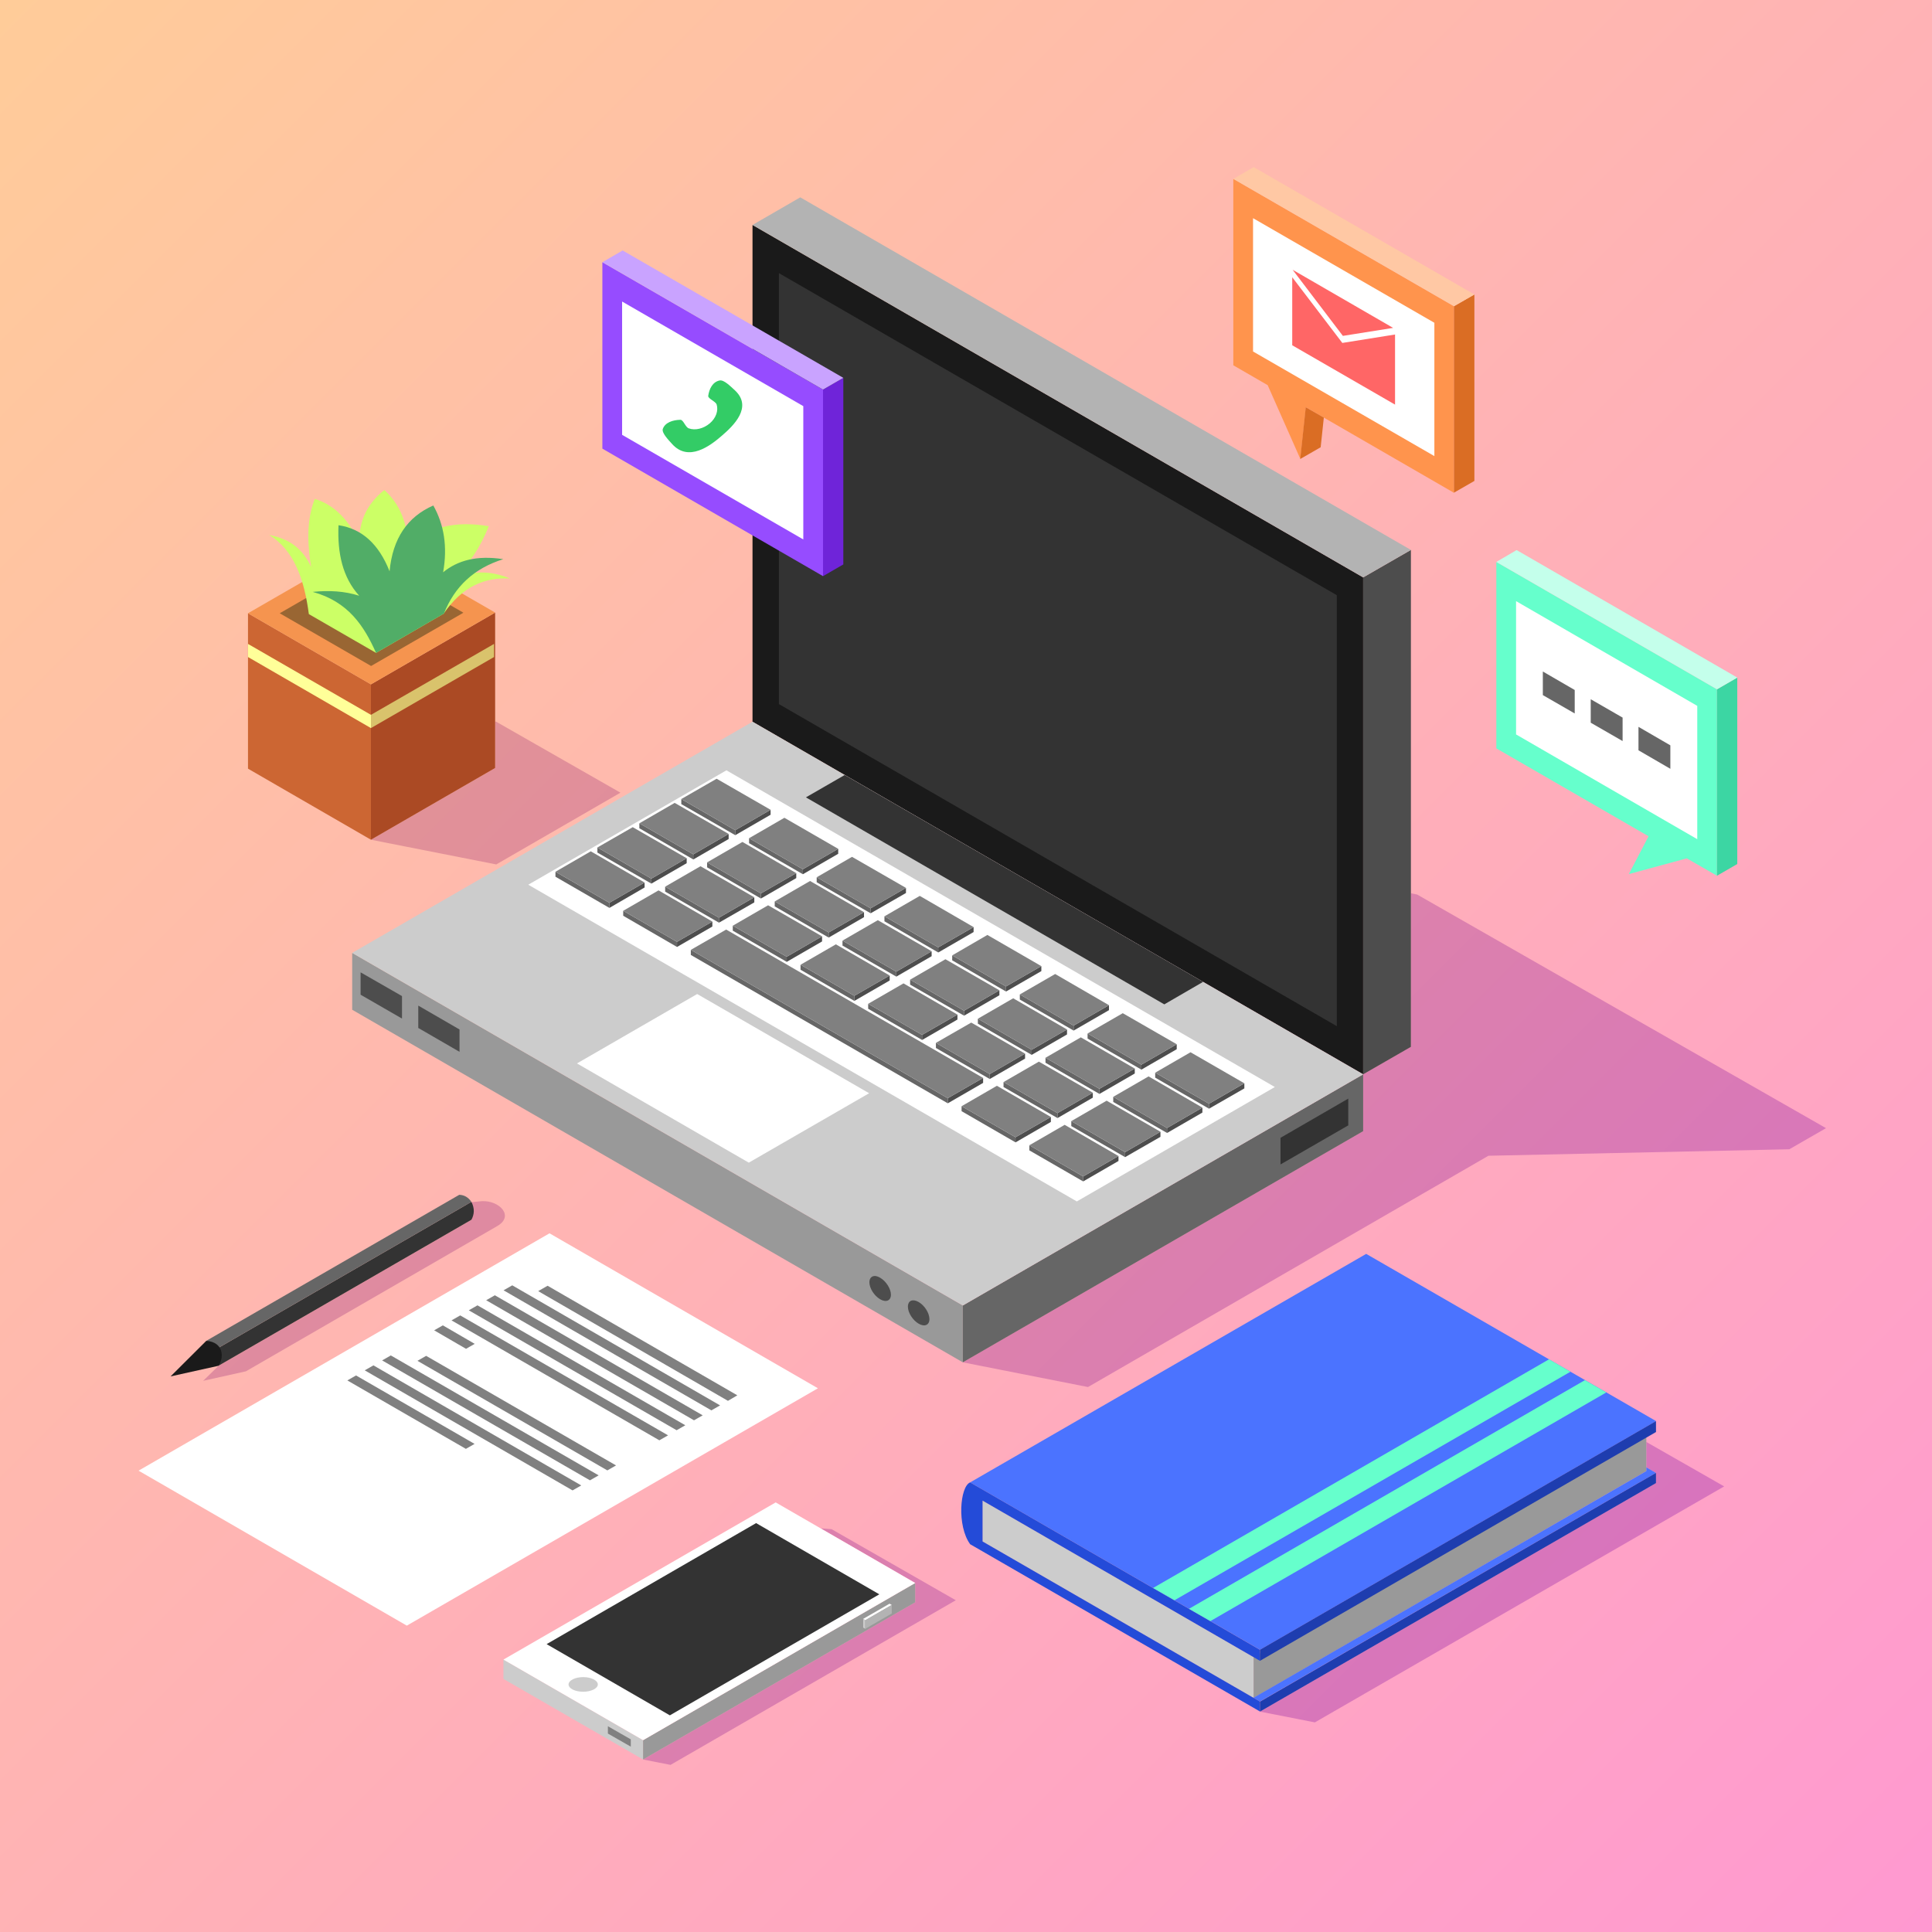 <?xml version="1.0" encoding="utf-8"?>
<!-- Generator: Adobe Illustrator 21.0.0, SVG Export Plug-In . SVG Version: 6.00 Build 0)  -->
<svg version="1.1" id="Layer_1" xmlns="http://www.w3.org/2000/svg" xmlns:xlink="http://www.w3.org/1999/xlink" x="0px" y="0px"
	 width="1400px" height="1400px" viewBox="0 0 1400 1400" enable-background="new 0 0 1400 1400" xml:space="preserve">
<linearGradient id="SVGID_1_" gradientUnits="userSpaceOnUse" x1="0" y1="0" x2="1400" y2="1400">
	<stop  offset="0" style="stop-color:#FFCC99"/>
	<stop  offset="1" style="stop-color:#FF99D1"/>
</linearGradient>
<rect fill-rule="evenodd" clip-rule="evenodd" fill="url(#SVGID_1_)" width="1400" height="1400"/>
<g>
	<linearGradient id="SVGID_2_" gradientUnits="userSpaceOnUse" x1="156.021" y1="47.941" x2="1403.881" y2="1295.802">
		<stop  offset="0" style="stop-color:#E69F86"/>
		<stop  offset="1" style="stop-color:#D56CC7"/>
	</linearGradient>
	<polygon fill-rule="evenodd" clip-rule="evenodd" fill="url(#SVGID_2_)" points="1078.6,837.5 788.4,1005.1 697.7,987.2 
		987.8,819.7 987.8,778.5 1022.4,758.6 1022.4,647.3 1026.9,648.2 1323.2,817.5 1296.6,832.8 	"/>
	<g>
		<g>
			<polygon fill-rule="evenodd" clip-rule="evenodd" fill="#1A1A1A" points="545.3,163 987.8,418.4 987.8,778.5 545.3,523 			"/>
			<polygon fill-rule="evenodd" clip-rule="evenodd" fill="#4D4D4D" points="1022.4,398.5 987.8,418.4 987.8,778.5 1022.4,758.6 			
				"/>
			<polygon fill-rule="evenodd" clip-rule="evenodd" fill="#B3B3B3" points="1022.4,398.5 987.8,418.4 545.3,163 579.9,143 			"/>
			<polygon fill-rule="evenodd" clip-rule="evenodd" fill="#333333" points="564.4,197.9 968.7,431.3 968.7,743.6 564.4,510.2 			
				"/>
		</g>
		<g>
			<g>
				<polygon fill-rule="evenodd" clip-rule="evenodd" fill="#999999" points="255.2,690.5 697.7,946 697.7,987.2 255.2,731.7 				
					"/>
				<polygon fill-rule="evenodd" clip-rule="evenodd" fill="#666666" points="987.8,778.5 697.7,946 697.7,987.2 987.8,819.7 				
					"/>
				<polygon fill-rule="evenodd" clip-rule="evenodd" fill="#CCCCCC" points="987.8,778.5 697.7,946 255.2,690.5 545.3,523 				"/>
				<polygon fill-rule="evenodd" clip-rule="evenodd" fill="#4D4D4D" points="261.3,704.6 291.3,721.8 291.3,738.1 261.3,720.8 				
					"/>
				<polygon fill-rule="evenodd" clip-rule="evenodd" fill="#4D4D4D" points="303.1,728.7 333,746 333,762.2 303.1,744.9 				"/>
				<path fill-rule="evenodd" clip-rule="evenodd" fill="#4D4D4D" d="M665.7,943.5c4.3,2.5,7.8,8,7.8,12.4c0,4.3-3.5,5.8-7.8,3.3
					c-4.3-2.5-7.8-8-7.8-12.3C657.9,942.4,661.4,941,665.7,943.5L665.7,943.5z"/>
				<path fill-rule="evenodd" clip-rule="evenodd" fill="#4D4D4D" d="M637.8,925.9c4.3,2.5,7.8,8,7.8,12.3c0,4.3-3.5,5.8-7.8,3.3
					c-4.3-2.5-7.8-8-7.8-12.3S633.5,923.3,637.8,925.9L637.8,925.9z"/>
				<polygon fill-rule="evenodd" clip-rule="evenodd" fill="#333333" points="977,796.1 927.9,824.5 927.9,843.8 977,815.5 				"/>
			</g>
			<g>
				<polygon fill-rule="evenodd" clip-rule="evenodd" fill="#FFFFFF" points="923.8,787.7 780.3,870.6 382.8,641.1 526.4,558.2 				
					"/>
				<polygon fill-rule="evenodd" clip-rule="evenodd" fill="#333333" points="871.8,711.5 843.7,727.8 584,577.8 612.1,561.6 				
					"/>
				<polygon fill-rule="evenodd" clip-rule="evenodd" fill="#FFFFFF" points="629.8,792.2 542.6,842.5 418.1,770.6 505.2,720.3 				
					"/>
				<g>
					<g>
						<g>
							<polygon fill-rule="evenodd" clip-rule="evenodd" fill="#666666" points="493.7,579 532.8,601.6 532.8,605.2 493.7,582.7 
															"/>
							<polygon fill-rule="evenodd" clip-rule="evenodd" fill="#4D4D4D" points="558.4,586.8 532.8,601.6 532.8,605.2 558.4,590.4 
															"/>
							<polygon fill-rule="evenodd" clip-rule="evenodd" fill="#808080" points="558.4,586.8 532.8,601.6 493.7,579 519.3,564.3 
															"/>
						</g>
						<g>
							<polygon fill-rule="evenodd" clip-rule="evenodd" fill="#666666" points="542.8,607.4 581.8,629.9 581.8,633.5 542.8,611 
															"/>
							<polygon fill-rule="evenodd" clip-rule="evenodd" fill="#4D4D4D" points="607.4,615.1 581.8,629.9 581.8,633.5 607.4,618.7 
															"/>
							<polygon fill-rule="evenodd" clip-rule="evenodd" fill="#808080" points="607.4,615.1 581.8,629.9 542.8,607.4 568.4,592.6 
															"/>
						</g>
						<g>
							<polygon fill-rule="evenodd" clip-rule="evenodd" fill="#666666" points="591.8,635.7 630.9,658.2 630.9,661.8 591.8,639.3 
															"/>
							<polygon fill-rule="evenodd" clip-rule="evenodd" fill="#4D4D4D" points="656.5,643.4 630.9,658.2 630.9,661.8 656.5,647.1 
															"/>
							<polygon fill-rule="evenodd" clip-rule="evenodd" fill="#808080" points="656.5,643.4 630.9,658.2 591.8,635.7 617.4,620.9 
															"/>
						</g>
						<g>
							<polygon fill-rule="evenodd" clip-rule="evenodd" fill="#666666" points="640.9,664 679.9,686.5 679.9,690.2 640.9,667.6 
															"/>
							<polygon fill-rule="evenodd" clip-rule="evenodd" fill="#4D4D4D" points="705.5,671.8 679.9,686.5 679.9,690.2 705.5,675.4 
															"/>
							<polygon fill-rule="evenodd" clip-rule="evenodd" fill="#808080" points="705.5,671.8 679.9,686.5 640.9,664 666.5,649.2 
															"/>
						</g>
						<g>
							<polygon fill-rule="evenodd" clip-rule="evenodd" fill="#666666" points="690,692.3 729,714.8 729,718.5 690,695.9 							
								"/>
							<polygon fill-rule="evenodd" clip-rule="evenodd" fill="#4D4D4D" points="754.6,700.1 729,714.8 729,718.5 754.6,703.7 
															"/>
							<polygon fill-rule="evenodd" clip-rule="evenodd" fill="#808080" points="754.6,700.1 729,714.8 690,692.3 715.5,677.5 
															"/>
						</g>
						<g>
							<polygon fill-rule="evenodd" clip-rule="evenodd" fill="#666666" points="739,720.6 778,743.2 778,746.8 739,724.3 							
								"/>
							<polygon fill-rule="evenodd" clip-rule="evenodd" fill="#4D4D4D" points="803.6,728.4 778,743.2 778,746.8 803.6,732 							
								"/>
							<polygon fill-rule="evenodd" clip-rule="evenodd" fill="#808080" points="803.6,728.4 778,743.2 739,720.6 764.6,705.8 
															"/>
						</g>
						<g>
							<polygon fill-rule="evenodd" clip-rule="evenodd" fill="#666666" points="788.1,748.9 827.1,771.5 827.1,775.1 788.1,752.6 
															"/>
							<polygon fill-rule="evenodd" clip-rule="evenodd" fill="#4D4D4D" points="852.7,756.7 827.1,771.5 827.1,775.1 852.7,760.3 
															"/>
							<polygon fill-rule="evenodd" clip-rule="evenodd" fill="#808080" points="852.7,756.7 827.1,771.5 788.1,748.9 813.6,734.2 
															"/>
						</g>
						<g>
							<polygon fill-rule="evenodd" clip-rule="evenodd" fill="#666666" points="837.1,777.3 876.1,799.8 876.1,803.4 837.1,780.9 
															"/>
							<polygon fill-rule="evenodd" clip-rule="evenodd" fill="#4D4D4D" points="901.7,785 876.1,799.8 876.1,803.4 901.7,788.7 
															"/>
							<polygon fill-rule="evenodd" clip-rule="evenodd" fill="#808080" points="901.7,785 876.1,799.8 837.1,777.3 862.7,762.5 
															"/>
						</g>
					</g>
					<g>
						<g>
							<polygon fill-rule="evenodd" clip-rule="evenodd" fill="#666666" points="463.3,596.6 502.4,619.1 502.4,622.8 463.3,600.2 
															"/>
							<polygon fill-rule="evenodd" clip-rule="evenodd" fill="#4D4D4D" points="528,604.3 502.4,619.1 502.4,622.8 528,608 							
								"/>
							<polygon fill-rule="evenodd" clip-rule="evenodd" fill="#808080" points="528,604.3 502.4,619.1 463.3,596.6 488.9,581.8 
															"/>
						</g>
						<g>
							<polygon fill-rule="evenodd" clip-rule="evenodd" fill="#666666" points="512.4,624.9 551.4,647.4 551.4,651.1 512.4,628.5 
															"/>
							<polygon fill-rule="evenodd" clip-rule="evenodd" fill="#4D4D4D" points="577,632.7 551.4,647.4 551.4,651.1 577,636.3 
															"/>
							<polygon fill-rule="evenodd" clip-rule="evenodd" fill="#808080" points="577,632.7 551.4,647.4 512.4,624.9 538,610.1 
															"/>
						</g>
						<g>
							<polygon fill-rule="evenodd" clip-rule="evenodd" fill="#666666" points="561.4,653.2 600.5,675.7 600.5,679.4 561.4,656.8 
															"/>
							<polygon fill-rule="evenodd" clip-rule="evenodd" fill="#4D4D4D" points="626.1,661 600.5,675.7 600.5,679.4 626.1,664.6 
															"/>
							<polygon fill-rule="evenodd" clip-rule="evenodd" fill="#808080" points="626.1,661 600.5,675.7 561.4,653.2 587,638.4 
															"/>
						</g>
						<g>
							<polygon fill-rule="evenodd" clip-rule="evenodd" fill="#666666" points="610.5,681.6 649.5,704.1 649.5,707.7 610.5,685.2 
															"/>
							<polygon fill-rule="evenodd" clip-rule="evenodd" fill="#4D4D4D" points="675.1,689.3 649.5,704.1 649.5,707.7 675.1,692.9 
															"/>
							<polygon fill-rule="evenodd" clip-rule="evenodd" fill="#808080" points="675.1,689.3 649.5,704.1 610.5,681.6 636.1,666.8 
															"/>
						</g>
						<g>
							<polygon fill-rule="evenodd" clip-rule="evenodd" fill="#666666" points="659.5,709.9 698.6,732.4 698.6,736 659.5,713.5 
															"/>
							<polygon fill-rule="evenodd" clip-rule="evenodd" fill="#4D4D4D" points="724.2,717.6 698.6,732.4 698.6,736 724.2,721.2 
															"/>
							<polygon fill-rule="evenodd" clip-rule="evenodd" fill="#808080" points="724.2,717.6 698.6,732.4 659.5,709.9 685.1,695.1 
															"/>
						</g>
						<g>
							<polygon fill-rule="evenodd" clip-rule="evenodd" fill="#666666" points="708.6,738.2 747.6,760.7 747.6,764.4 708.6,741.8 
															"/>
							<polygon fill-rule="evenodd" clip-rule="evenodd" fill="#4D4D4D" points="773.2,746 747.6,760.7 747.6,764.4 773.2,749.6 
															"/>
							<polygon fill-rule="evenodd" clip-rule="evenodd" fill="#808080" points="773.2,746 747.6,760.7 708.6,738.2 734.2,723.4 
															"/>
						</g>
						<g>
							<polygon fill-rule="evenodd" clip-rule="evenodd" fill="#666666" points="757.6,766.5 796.7,789 796.7,792.7 757.6,770.1 
															"/>
							<polygon fill-rule="evenodd" clip-rule="evenodd" fill="#4D4D4D" points="822.3,774.3 796.7,789 796.7,792.7 822.3,777.9 
															"/>
							<polygon fill-rule="evenodd" clip-rule="evenodd" fill="#808080" points="822.3,774.3 796.7,789 757.6,766.5 783.2,751.7 
															"/>
						</g>
						<g>
							<polygon fill-rule="evenodd" clip-rule="evenodd" fill="#666666" points="806.7,794.8 845.7,817.4 845.7,821 806.7,798.5 
															"/>
							<polygon fill-rule="evenodd" clip-rule="evenodd" fill="#4D4D4D" points="871.3,802.6 845.7,817.4 845.7,821 871.3,806.2 
															"/>
							<polygon fill-rule="evenodd" clip-rule="evenodd" fill="#808080" points="871.3,802.6 845.7,817.4 806.7,794.8 832.3,780 
															"/>
						</g>
					</g>
					<g>
						<g>
							<polygon fill-rule="evenodd" clip-rule="evenodd" fill="#666666" points="432.9,614.1 472,636.7 472,640.3 432.9,617.8 
															"/>
							<polygon fill-rule="evenodd" clip-rule="evenodd" fill="#4D4D4D" points="497.6,621.9 472,636.7 472,640.3 497.6,625.5 
															"/>
							<polygon fill-rule="evenodd" clip-rule="evenodd" fill="#808080" points="497.6,621.9 472,636.7 432.9,614.1 458.5,599.4 
															"/>
						</g>
						<g>
							<polygon fill-rule="evenodd" clip-rule="evenodd" fill="#666666" points="482,642.5 521,665 521,668.6 482,646.1 							"/>
							<polygon fill-rule="evenodd" clip-rule="evenodd" fill="#4D4D4D" points="546.6,650.2 521,665 521,668.6 546.6,653.9 							
								"/>
							<polygon fill-rule="evenodd" clip-rule="evenodd" fill="#808080" points="546.6,650.2 521,665 482,642.5 507.6,627.7 							
								"/>
						</g>
						<g>
							<polygon fill-rule="evenodd" clip-rule="evenodd" fill="#666666" points="531,670.8 570.1,693.3 570.1,697 531,674.4 							
								"/>
							<polygon fill-rule="evenodd" clip-rule="evenodd" fill="#4D4D4D" points="595.7,678.5 570.1,693.3 570.1,697 595.7,682.2 
															"/>
							<polygon fill-rule="evenodd" clip-rule="evenodd" fill="#808080" points="595.7,678.5 570.1,693.3 531,670.8 556.6,656 
															"/>
						</g>
						<g>
							<polygon fill-rule="evenodd" clip-rule="evenodd" fill="#666666" points="580.1,699.1 619.1,721.6 619.1,725.3 580.1,702.7 
															"/>
							<polygon fill-rule="evenodd" clip-rule="evenodd" fill="#4D4D4D" points="644.7,706.9 619.1,721.6 619.1,725.3 644.7,710.5 
															"/>
							<polygon fill-rule="evenodd" clip-rule="evenodd" fill="#808080" points="644.7,706.9 619.1,721.6 580.1,699.1 605.7,684.3 
															"/>
						</g>
						<g>
							<polygon fill-rule="evenodd" clip-rule="evenodd" fill="#666666" points="629.1,727.4 668.2,749.9 668.2,753.6 629.1,731 
															"/>
							<polygon fill-rule="evenodd" clip-rule="evenodd" fill="#4D4D4D" points="693.8,735.2 668.2,749.9 668.2,753.6 693.8,738.8 
															"/>
							<polygon fill-rule="evenodd" clip-rule="evenodd" fill="#808080" points="693.8,735.2 668.2,749.9 629.1,727.4 654.7,712.6 
															"/>
						</g>
						<g>
							<polygon fill-rule="evenodd" clip-rule="evenodd" fill="#666666" points="678.2,755.7 717.2,778.3 717.2,781.9 678.2,759.4 
															"/>
							<polygon fill-rule="evenodd" clip-rule="evenodd" fill="#4D4D4D" points="742.8,763.5 717.2,778.3 717.2,781.9 742.8,767.1 
															"/>
							<polygon fill-rule="evenodd" clip-rule="evenodd" fill="#808080" points="742.8,763.5 717.2,778.3 678.2,755.7 703.8,741 
															"/>
						</g>
						<g>
							<polygon fill-rule="evenodd" clip-rule="evenodd" fill="#666666" points="727.2,784.1 766.3,806.6 766.3,810.2 727.2,787.7 
															"/>
							<polygon fill-rule="evenodd" clip-rule="evenodd" fill="#4D4D4D" points="791.9,791.8 766.3,806.6 766.3,810.2 791.9,795.4 
															"/>
							<polygon fill-rule="evenodd" clip-rule="evenodd" fill="#808080" points="791.9,791.8 766.3,806.6 727.2,784.1 752.8,769.3 
															"/>
						</g>
						<g>
							<polygon fill-rule="evenodd" clip-rule="evenodd" fill="#666666" points="776.3,812.4 815.3,834.9 815.3,838.5 776.3,816 
															"/>
							<polygon fill-rule="evenodd" clip-rule="evenodd" fill="#4D4D4D" points="840.9,820.1 815.3,834.9 815.3,838.5 840.9,823.8 
															"/>
							<polygon fill-rule="evenodd" clip-rule="evenodd" fill="#808080" points="840.9,820.1 815.3,834.9 776.3,812.4 801.9,797.6 
															"/>
						</g>
					</g>
					<g>
						<g>
							<polygon fill-rule="evenodd" clip-rule="evenodd" fill="#666666" points="402.5,631.7 441.6,654.2 441.6,657.9 402.5,635.3 
															"/>
							<polygon fill-rule="evenodd" clip-rule="evenodd" fill="#4D4D4D" points="467.1,639.5 441.6,654.2 441.6,657.9 467.1,643.1 
															"/>
							<polygon fill-rule="evenodd" clip-rule="evenodd" fill="#808080" points="467.1,639.5 441.6,654.2 402.5,631.7 428.1,616.9 
															"/>
						</g>
						<g>
							<polygon fill-rule="evenodd" clip-rule="evenodd" fill="#666666" points="451.6,660 490.6,682.5 490.6,686.2 451.6,663.6 
															"/>
							<polygon fill-rule="evenodd" clip-rule="evenodd" fill="#4D4D4D" points="516.2,667.8 490.6,682.5 490.6,686.2 516.2,671.4 
															"/>
							<polygon fill-rule="evenodd" clip-rule="evenodd" fill="#808080" points="516.2,667.8 490.6,682.5 451.6,660 477.2,645.2 
															"/>
						</g>
						<g>
							<polygon fill-rule="evenodd" clip-rule="evenodd" fill="#666666" points="500.6,688.3 686.8,795.8 686.8,799.5 500.6,692 
															"/>
							<polygon fill-rule="evenodd" clip-rule="evenodd" fill="#4D4D4D" points="712.4,781.1 686.8,795.8 686.8,799.5 712.4,784.7 
															"/>
							<polygon fill-rule="evenodd" clip-rule="evenodd" fill="#808080" points="712.4,781.1 686.8,795.8 500.6,688.3 526.2,673.6 
															"/>
						</g>
						<g>
							<polygon fill-rule="evenodd" clip-rule="evenodd" fill="#666666" points="696.8,801.6 735.9,824.1 735.9,827.8 696.8,805.2 
															"/>
							<polygon fill-rule="evenodd" clip-rule="evenodd" fill="#4D4D4D" points="761.5,809.4 735.9,824.1 735.9,827.8 761.5,813 
															"/>
							<polygon fill-rule="evenodd" clip-rule="evenodd" fill="#808080" points="761.5,809.4 735.9,824.1 696.8,801.6 722.4,786.8 
															"/>
						</g>
						<g>
							<polygon fill-rule="evenodd" clip-rule="evenodd" fill="#666666" points="745.9,829.9 784.9,852.5 784.9,856.1 745.9,833.6 
															"/>
							<polygon fill-rule="evenodd" clip-rule="evenodd" fill="#4D4D4D" points="810.5,837.7 784.9,852.5 784.9,856.1 810.5,841.3 
															"/>
							<polygon fill-rule="evenodd" clip-rule="evenodd" fill="#808080" points="810.5,837.7 784.9,852.5 745.9,829.9 771.5,815.1 
															"/>
						</g>
					</g>
				</g>
			</g>
		</g>
	</g>
</g>
<g>
	<linearGradient id="SVGID_3_" gradientUnits="userSpaceOnUse" x1="-217.009" y1="420.971" x2="1030.852" y2="1668.832">
		<stop  offset="0" style="stop-color:#E69F86"/>
		<stop  offset="1" style="stop-color:#D56CC7"/>
	</linearGradient>
	<polygon fill-rule="evenodd" clip-rule="evenodd" fill="url(#SVGID_3_)" points="692.6,1159.6 485.9,1278.9 466,1275 663.2,1161.1 
		663.2,1147.1 594.7,1107.5 602.6,1108.1 	"/>
	<g>
		<g>
			<polygon fill-rule="evenodd" clip-rule="evenodd" fill="#CCCCCC" points="364.8,1202.6 466,1261 466,1275 364.8,1216.6 			"/>
			<polygon fill-rule="evenodd" clip-rule="evenodd" fill="#999999" points="663.2,1147.1 466,1261 466,1275 663.2,1161.1 			"/>
			<polygon fill-rule="evenodd" clip-rule="evenodd" fill="#FFFFFF" points="663.2,1147.1 466,1261 364.8,1202.6 562.1,1088.7 			
				"/>
			<polygon fill-rule="evenodd" clip-rule="evenodd" fill="#333333" points="637.2,1155.3 485.4,1243 396.1,1191.4 547.9,1103.7 			
				"/>
			<path fill-rule="evenodd" clip-rule="evenodd" fill="#CCCCCC" d="M422.6,1225.9c5.8,0,10.6-2.4,10.6-5.3c0-2.9-4.8-5.3-10.6-5.3
				c-5.8,0-10.6,2.4-10.6,5.3C412,1223.6,416.8,1225.9,422.6,1225.9L422.6,1225.9z"/>
			<polygon fill-rule="evenodd" clip-rule="evenodd" fill="#808080" points="440.5,1250.9 457.1,1260.4 457.1,1265.7 440.5,1256.2 
							"/>
		</g>
		<g>
			<polygon fill-rule="evenodd" clip-rule="evenodd" fill="#FFFFFF" points="644.6,1162.1 625.5,1173.1 627,1174.1 646.2,1163 			
				"/>
			<polygon fill-rule="evenodd" clip-rule="evenodd" fill="#CCCCCC" points="625.5,1173.1 627,1174.1 627,1180.3 625.5,1179.4 			
				"/>
			<polygon fill-rule="evenodd" clip-rule="evenodd" fill="#B3B3B3" points="646.2,1163 627,1174.1 627,1180.3 646.2,1169.2 			"/>
		</g>
	</g>
</g>
<g>
	<linearGradient id="SVGID_4_" gradientUnits="userSpaceOnUse" x1="-14.14" y1="218.102" x2="1233.72" y2="1465.963">
		<stop  offset="0" style="stop-color:#E69F86"/>
		<stop  offset="1" style="stop-color:#D56CC7"/>
	</linearGradient>
	<polygon fill-rule="evenodd" clip-rule="evenodd" fill="url(#SVGID_4_)" points="449.6,574.4 359.6,626.4 268.8,608.5 358.8,556.5 
		358.8,522.8 359.6,523 	"/>
	<g>
		<g>
			<polygon fill-rule="evenodd" clip-rule="evenodd" fill="#CC6633" points="179.7,444.4 268.8,495.9 268.8,608.5 179.7,557 			"/>
			<polygon fill-rule="evenodd" clip-rule="evenodd" fill="#AB4A24" points="358.8,443.9 268.8,495.9 268.8,608.5 358.8,556.5 			
				"/>
			<polygon fill-rule="evenodd" clip-rule="evenodd" fill="#F5944F" points="358.8,443.9 268.8,495.9 179.7,444.4 269.7,392.5 			
				"/>
			<polygon fill-rule="evenodd" clip-rule="evenodd" fill="#FFFF99" points="179.7,466.6 268.8,518 268.8,527.6 179.7,476.1 			"/>
			<polygon fill-rule="evenodd" clip-rule="evenodd" fill="#D9C36C" points="358,466.6 268.8,518 268.8,527.6 358,476.1 			"/>
			<polygon fill-rule="evenodd" clip-rule="evenodd" fill="#996633" points="335.8,444 268.9,482.6 202.7,444.4 269.6,405.8 			"/>
		</g>
		<g>
			<path fill-rule="evenodd" clip-rule="evenodd" fill="#CCFF66" d="M272.5,473.1L223.8,445c-3.3-25-10.6-46.3-28.8-57.4
				c12,2.5,23.2,7.5,30.5,23.3c-3.8-22.4-2-37.7,2.6-49.4c15.3,4.7,25,16.5,32.3,31.3c-0.3-15.2,5.6-27.8,18.1-37.7
				c11.5,10.3,17,24.5,17.3,42.2c14.6-16.3,34.8-19.9,58.4-16c-5.8,14.3-13.6,27.7-26.9,38.3c14.1-6.3,28.1-6.3,42.2-0.4
				c-18.2-1-34.6,5.8-48,25.5L272.5,473.1z"/>
			<path fill-rule="evenodd" clip-rule="evenodd" fill="#51AD67" d="M272.5,473.1c-8.7-19.5-20.1-37.1-45.9-44.2
				c11.8-1.2,23-0.6,33.7,2.8c-12-13.2-15.9-30.8-15-51.1c17.1,2.5,29.3,13.9,37,33.4c2.2-23.9,13.1-39.6,31.7-47.7
				c7.8,13.9,10.4,29.9,7.1,48.4c10.4-8.5,24.3-12.5,43.6-9.5c-21.2,6.6-35.3,19.9-43,39.4L272.5,473.1z"/>
		</g>
	</g>
</g>
<g>
	<polygon fill-rule="evenodd" clip-rule="evenodd" fill="#66FFCC" points="1084.3,407.2 1244.2,499.5 1244.2,634.6 1222.3,622 
		1180.3,633.4 1194.6,606 1084.3,542.3 	"/>
	<polygon fill-rule="evenodd" clip-rule="evenodd" fill="#3CD6A3" points="1258.9,491 1244.2,499.5 1244.2,634.6 1258.9,626.1 	"/>
	<polygon fill-rule="evenodd" clip-rule="evenodd" fill="#C4FFEB" points="1258.9,491 1244.2,499.5 1084.3,407.2 1099,398.6 	"/>
	<polygon fill-rule="evenodd" clip-rule="evenodd" fill="#FFFFFF" points="1098.6,435.6 1229.9,511.5 1229.9,608.1 1098.6,532.2 	
		"/>
	<path fill-rule="evenodd" clip-rule="evenodd" fill="#666666" d="M1118,486.6l23.1,13.4v17l-23.1-13.3V486.6z M1187.3,526.7
		l23.1,13.4v17l-23.1-13.4V526.7z M1152.7,506.7l23.1,13.3v17l-23.1-13.3V506.7z"/>
</g>
<g>
	<polygon fill-rule="evenodd" clip-rule="evenodd" fill="#FF944D" points="893.7,129.6 1053.6,221.9 1053.6,357.1 946.3,295.1 
		942.3,332.6 918.6,279.1 893.7,264.7 	"/>
	<path fill-rule="evenodd" clip-rule="evenodd" fill="#DA6D24" d="M1068.4,213.4l-14.8,8.5v135.1l14.8-8.5V213.4z M959.3,302.6
		l-2.3,21.5l-14.8,8.5l4-37.5L959.3,302.6z"/>
	<polygon fill-rule="evenodd" clip-rule="evenodd" fill="#FFC8A4" points="1068.4,213.4 1053.6,221.9 893.7,129.6 908.5,121.1 	"/>
	<polygon fill-rule="evenodd" clip-rule="evenodd" fill="#FFFFFF" points="908,158.1 1039.4,233.9 1039.4,330.5 908,254.7 	"/>
	<path fill-rule="evenodd" clip-rule="evenodd" fill="#FF6666" d="M936.7,195.5l72.8,42.1l-36.4,5.8L936.7,195.5z M1010.9,242.4
		v50.8l-74.5-43v-49.3l36.3,47.6L1010.9,242.4z"/>
</g>
<g>
	<polygon fill-rule="evenodd" clip-rule="evenodd" fill="#964CFF" points="436.5,190 596.4,282.3 596.4,417.5 436.5,325.1 	"/>
	<polygon fill-rule="evenodd" clip-rule="evenodd" fill="#6F24D9" points="611.1,273.8 596.4,282.3 596.4,417.5 611.1,409 	"/>
	<polygon fill-rule="evenodd" clip-rule="evenodd" fill="#C9A3FF" points="611.1,273.8 596.4,282.3 436.5,190 451.2,181.5 	"/>
	<polygon fill-rule="evenodd" clip-rule="evenodd" fill="#FFFFFF" points="450.8,218.5 582.1,294.3 582.1,390.9 450.8,315.1 	"/>
	<path fill-rule="evenodd" clip-rule="evenodd" fill="#33CC66" d="M523,315.8c8.4-7.2,22.6-20.7,9.6-32.9c-3.3-3-8-7.8-11.1-7.2
		c-5.1,1-7.6,6.1-8.3,11.2c-0.2,2,5.3,3.9,6.1,6.2c1.4,4.5-0.5,9.9-5,13.7c-4.5,3.8-10.5,5.3-15.2,3.6c-2.5-0.9-3.9-6.3-6.1-6.2
		c-5.5,0.1-11.1,2-12.7,6.6c-0.9,2.8,3.7,7.6,6.7,10.9C498.9,335,514.6,323.1,523,315.8L523,315.8z"/>
</g>
<g>
	<linearGradient id="SVGID_5_" gradientUnits="userSpaceOnUse" x1="63.245" y1="140.717" x2="1311.105" y2="1388.578">
		<stop  offset="0" style="stop-color:#E69F86"/>
		<stop  offset="1" style="stop-color:#D56CC7"/>
	</linearGradient>
	<polygon fill-rule="evenodd" clip-rule="evenodd" fill="url(#SVGID_5_)" points="1249.4,1077.1 952.8,1248.1 913,1240.3 
		1200,1074.7 1200,1067.3 1193,1063.3 1193,1044.9 	"/>
	<g>
		<polygon fill-rule="evenodd" clip-rule="evenodd" fill="#CCCCCC" points="712,1087.4 908.4,1200.8 908.4,1230.4 712,1117 		"/>
		<polygon fill-rule="evenodd" clip-rule="evenodd" fill="#999999" points="1193,1036.4 908.4,1200.8 908.4,1230.4 1193,1066 		"/>
		<path fill-rule="evenodd" clip-rule="evenodd" fill="#4B73FF" d="M1200.1,1029.8l-287,165.7l-210.1-121.3l287-165.6L1200.1,1029.8
			z M1200,1067.3l-287,165.7l-4.7-2.7L1193,1066v-2.7L1200,1067.3z"/>
		<path fill-rule="evenodd" clip-rule="evenodd" fill="#244BD8" d="M703,1074.2l210,121.3v8l-201-116.1v29.6l201,116v7.2l-210-121.2
			C693.3,1105.6,695.6,1077.2,703,1074.2L703,1074.2z"/>
		<path fill-rule="evenodd" clip-rule="evenodd" fill="#1E3DAF" d="M1200,1029.8l-287,165.7v8l287-165.8V1029.8z M913,1233.1v7.2
			l287-165.6v-7.4L913,1233.1z"/>
		<path fill-rule="evenodd" clip-rule="evenodd" fill="#66FFCC" d="M1148.5,1000.1l-286.9,165.7l15.5,8.9L1164,1009L1148.5,1000.1z
			 M1122.5,985l-286.9,165.7l15.5,8.9L1138,994L1122.5,985z"/>
	</g>
</g>
<g>
	<linearGradient id="SVGID_6_" gradientUnits="userSpaceOnUse" x1="-239.373" y1="443.335" x2="1008.487" y2="1691.196">
		<stop  offset="0" style="stop-color:#E69F86"/>
		<stop  offset="1" style="stop-color:#D56CC7"/>
	</linearGradient>
	<path fill-rule="evenodd" clip-rule="evenodd" fill="url(#SVGID_6_)" d="M359.9,888.7L178.2,993.7l-31,6.9l11.1-10.8l183.3-105.8
		l-3.6-12.5l11.3-1.1C361.9,869.8,373.2,881.4,359.9,888.7L359.9,888.7z"/>
	<g>
		<path fill-rule="evenodd" clip-rule="evenodd" fill="#333333" d="M341.6,870.9L158.3,976.7v13l183.3-105.8
			C343.7,880,344.1,875.8,341.6,870.9L341.6,870.9z"/>
		<path fill-rule="evenodd" clip-rule="evenodd" fill="#666666" d="M341.6,870.9L158.3,976.7l-8.8-5.1l183.3-105.8
			C336.5,865.9,339.4,867.7,341.6,870.9L341.6,870.9z"/>
		<path fill-rule="evenodd" clip-rule="evenodd" fill="#1A1A1A" d="M149.5,971.6c12.8,1,12.9,12.3,8.8,18.1l-34.7,7.7L149.5,971.6z"
			/>
	</g>
</g>
<g>
	<polygon fill-rule="evenodd" clip-rule="evenodd" fill="#FFFFFF" points="592.7,1006 294.8,1178 100.4,1065.7 398.2,893.7 	"/>
	<path fill-rule="evenodd" clip-rule="evenodd" fill="#808080" d="M534.3,1011.1l-6.8,4L390,935.6l6.8-3.9L534.3,1011.1z
		 M343.9,1046.3l-6.3,3.6l-85.9-49.6l6.3-3.6L343.9,1046.3z M421.2,1076.4l-6.3,3.6l-150.6-87l6.3-3.6L421.2,1076.4z M433.8,1069.1
		l-6.3,3.6l-150.6-86.9l6.3-3.6L433.8,1069.1z M446.4,1061.9l-6.3,3.6l-137.6-79.4l6.3-3.6L446.4,1061.9z M344,973.8l-6.3,3.6
		L314.6,964l6.3-3.6L344,973.8z M484.1,1040.1l-6.3,3.6l-150.6-86.9l6.3-3.6L484.1,1040.1z M496.6,1032.8l-6.3,3.6l-150.6-86.9
		l6.3-3.6L496.6,1032.8z M509.2,1025.6l-6.3,3.6l-150.6-87l6.3-3.6L509.2,1025.6z M521.8,1018.4l-6.3,3.6L364.9,935l6.3-3.6
		L521.8,1018.4z"/>
</g>
</svg>
